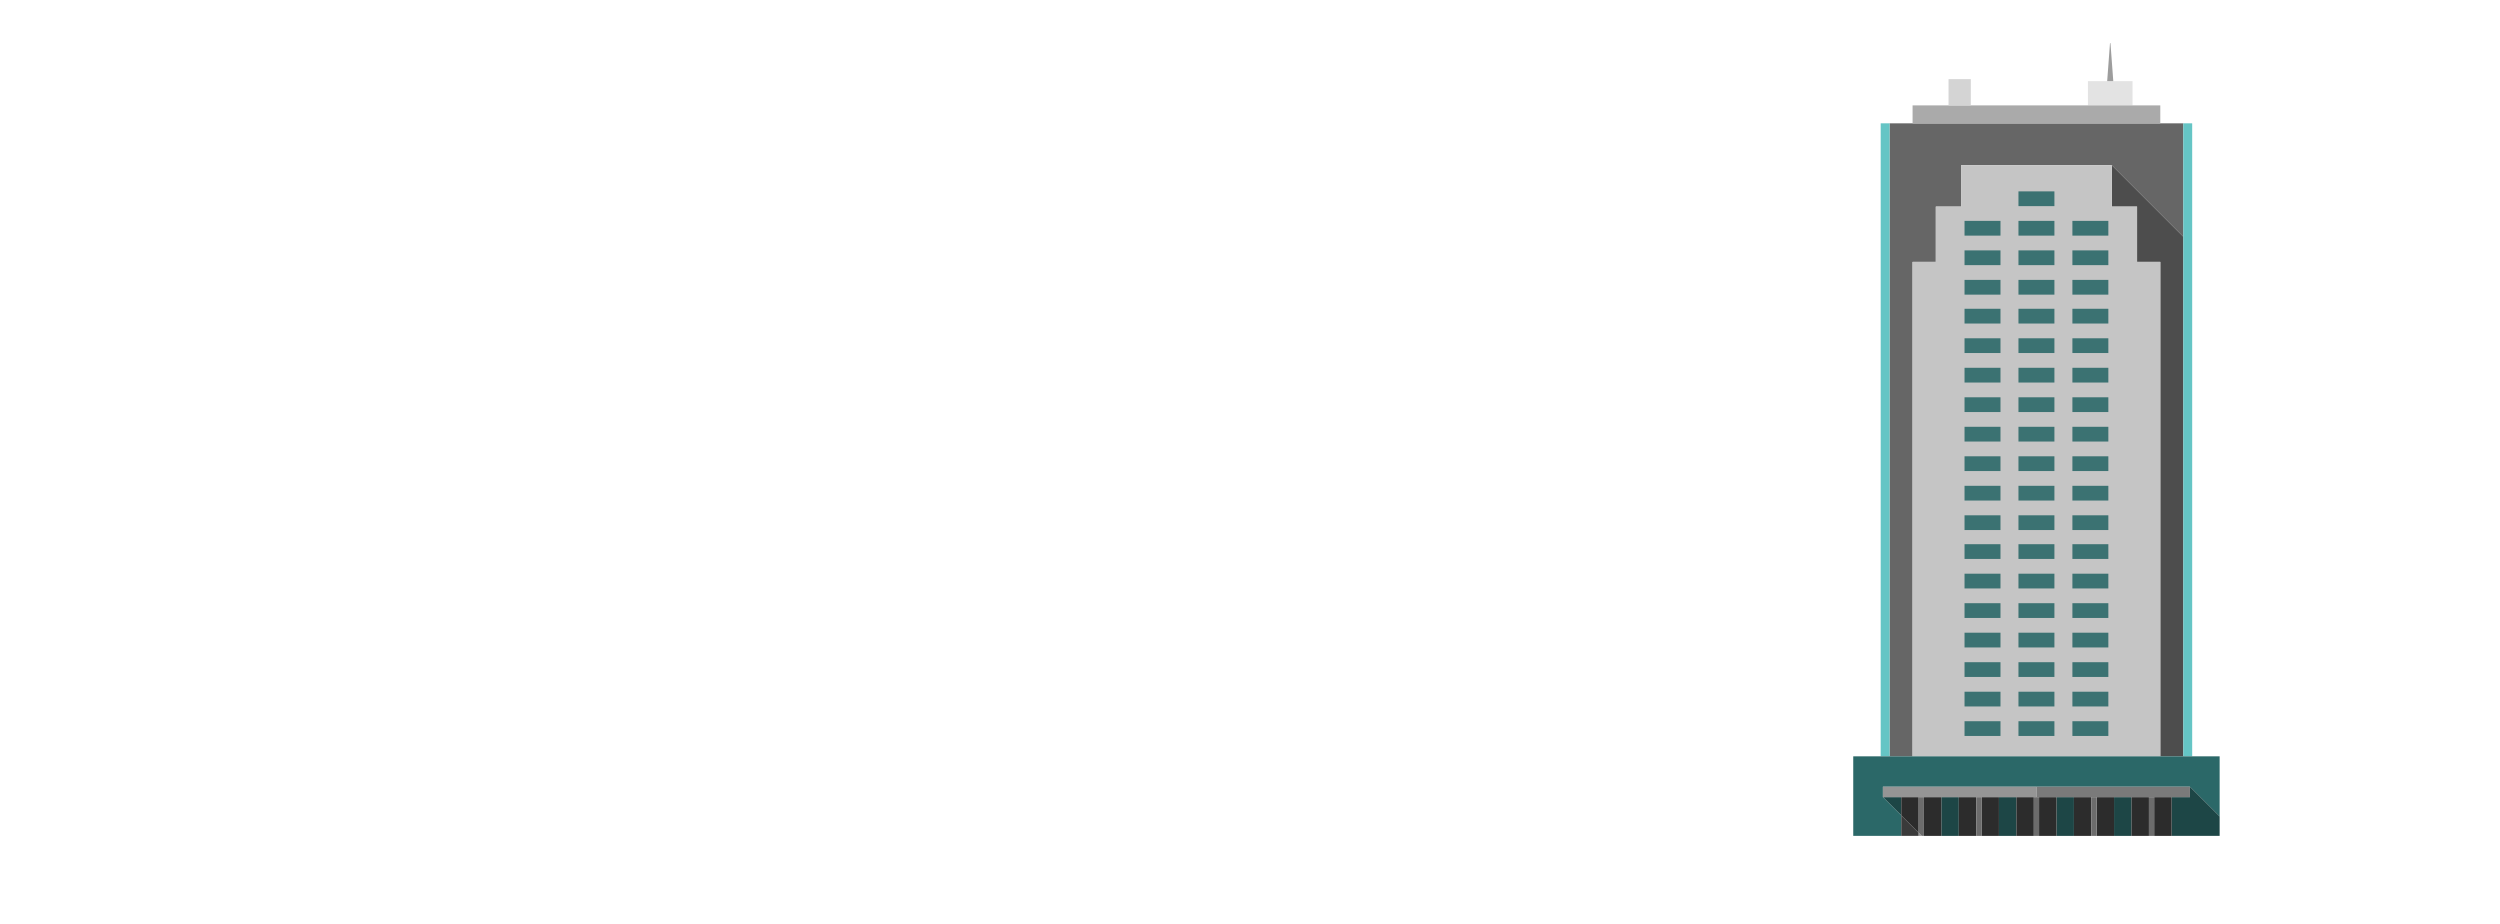 <?xml version="1.0" standalone="no"?><!-- Generator: Gravit.io --><svg xmlns="http://www.w3.org/2000/svg" xmlns:xlink="http://www.w3.org/1999/xlink" style="isolation:isolate" viewBox="0 0 541.333 200" width="541.333" height="200"><defs><clipPath id="_clipPath_LZn2ygbACylGblDo9rUvimQN8B8M6pij"><rect width="541.333" height="200"/></clipPath></defs><g clip-path="url(#_clipPath_LZn2ygbACylGblDo9rUvimQN8B8M6pij)"><g><path d=" M 419.168 56.709 L 419.168 44.737 L 424.641 44.737 L 424.641 35.773 L 457.271 35.773 L 472.755 51.257 L 472.755 26.703 L 409.157 26.703 L 409.157 163.764 L 414.136 163.764 L 414.136 56.709 L 419.168 56.709" fill="rgb(102,102,102)"/><path d=" M 457.271 35.773 L 457.271 44.737 L 462.745 44.737 L 462.745 56.709 L 467.776 56.709 L 467.776 163.764 L 472.755 163.764 L 472.755 51.257 L 457.271 35.773" fill="rgb(77,77,77)"/><path d=" M 462.745 56.709 L 462.745 44.737 L 457.271 44.737 L 457.271 35.773 L 424.641 35.773 L 424.641 44.737 L 419.168 44.737 L 419.168 56.709 L 414.136 56.709 L 414.136 163.764 L 467.776 163.764 L 467.776 56.709 L 462.745 56.709" fill="rgb(197,197,197)"/><path d=" M 461.767 22.821 L 452.104 22.821 L 452.104 17.573 L 461.767 17.573 L 461.767 22.821 Z " fill="rgb(227,227,227)"/><path d=" M 456.987 9.333 L 456.884 9.333 L 456.273 17.573 L 457.596 17.573 L 456.987 9.333 Z " fill="rgb(157,157,157)"/><path d=" M 444.849 44.633 L 437.063 44.633 L 437.063 41.44 L 444.849 41.44 L 444.849 44.633 Z " fill="rgb(59,114,114)"/><path d=" M 444.849 51.021 L 437.063 51.021 L 437.063 47.828 L 444.849 47.828 L 444.849 51.021 Z " fill="rgb(59,114,114)"/><path d=" M 444.849 57.411 L 437.063 57.411 L 437.063 54.216 L 444.849 54.216 L 444.849 57.411 Z " fill="rgb(59,114,114)"/><path d=" M 444.849 63.8 L 437.063 63.8 L 437.063 60.605 L 444.849 60.605 L 444.849 63.8 Z " fill="rgb(59,114,114)"/><path d=" M 444.849 70.055 L 437.063 70.055 L 437.063 66.86 L 444.849 66.86 L 444.849 70.055 Z " fill="rgb(59,114,114)"/><path d=" M 444.849 76.443 L 437.063 76.443 L 437.063 73.249 L 444.849 73.249 L 444.849 76.443 Z " fill="rgb(59,114,114)"/><path d=" M 444.849 82.832 L 437.063 82.832 L 437.063 79.637 L 444.849 79.637 L 444.849 82.832 Z " fill="rgb(59,114,114)"/><path d=" M 444.849 89.22 L 437.063 89.22 L 437.063 86.027 L 444.849 86.027 L 444.849 89.22 Z " fill="rgb(59,114,114)"/><path d=" M 444.849 95.609 L 437.063 95.609 L 437.063 92.415 L 444.849 92.415 L 444.849 95.609 Z " fill="rgb(59,114,114)"/><path d=" M 444.849 101.997 L 437.063 101.997 L 437.063 98.803 L 444.849 98.803 L 444.849 101.997 Z " fill="rgb(59,114,114)"/><path d=" M 444.849 108.385 L 437.063 108.385 L 437.063 105.192 L 444.849 105.192 L 444.849 108.385 Z " fill="rgb(59,114,114)"/><path d=" M 444.849 114.773 L 437.063 114.773 L 437.063 111.58 L 444.849 111.58 L 444.849 114.773 Z " fill="rgb(59,114,114)"/><path d=" M 444.849 121.029 L 437.063 121.029 L 437.063 117.836 L 444.849 117.836 L 444.849 121.029 Z " fill="rgb(59,114,114)"/><path d=" M 444.849 127.419 L 437.063 127.419 L 437.063 124.224 L 444.849 124.224 L 444.849 127.419 Z " fill="rgb(59,114,114)"/><path d=" M 444.849 133.807 L 437.063 133.807 L 437.063 130.612 L 444.849 130.612 L 444.849 133.807 Z " fill="rgb(59,114,114)"/><path d=" M 444.849 140.195 L 437.063 140.195 L 437.063 137 L 444.849 137 L 444.849 140.195 Z " fill="rgb(59,114,114)"/><path d=" M 444.849 146.584 L 437.063 146.584 L 437.063 143.389 L 444.849 143.389 L 444.849 146.584 Z " fill="rgb(59,114,114)"/><path d=" M 444.849 152.972 L 437.063 152.972 L 437.063 149.779 L 444.849 149.779 L 444.849 152.972 Z " fill="rgb(59,114,114)"/><path d=" M 444.849 159.36 L 437.063 159.36 L 437.063 156.167 L 444.849 156.167 L 444.849 159.36 Z " fill="rgb(59,114,114)"/><path d=" M 456.527 51.021 L 448.743 51.021 L 448.743 47.828 L 456.527 47.828 L 456.527 51.021 Z " fill="rgb(59,114,114)"/><path d=" M 456.527 57.411 L 448.743 57.411 L 448.743 54.216 L 456.527 54.216 L 456.527 57.411 Z " fill="rgb(59,114,114)"/><path d=" M 456.527 63.8 L 448.743 63.8 L 448.743 60.605 L 456.527 60.605 L 456.527 63.8 Z " fill="rgb(59,114,114)"/><path d=" M 456.527 70.055 L 448.743 70.055 L 448.743 66.86 L 456.527 66.86 L 456.527 70.055 Z " fill="rgb(59,114,114)"/><path d=" M 456.527 76.443 L 448.743 76.443 L 448.743 73.249 L 456.527 73.249 L 456.527 76.443 Z " fill="rgb(59,114,114)"/><path d=" M 456.527 82.832 L 448.743 82.832 L 448.743 79.637 L 456.527 79.637 L 456.527 82.832 Z " fill="rgb(59,114,114)"/><path d=" M 456.527 89.22 L 448.743 89.22 L 448.743 86.027 L 456.527 86.027 L 456.527 89.22 Z " fill="rgb(59,114,114)"/><path d=" M 456.527 95.609 L 448.743 95.609 L 448.743 92.415 L 456.527 92.415 L 456.527 95.609 Z " fill="rgb(59,114,114)"/><path d=" M 456.527 101.997 L 448.743 101.997 L 448.743 98.803 L 456.527 98.803 L 456.527 101.997 Z " fill="rgb(59,114,114)"/><path d=" M 456.527 108.385 L 448.743 108.385 L 448.743 105.192 L 456.527 105.192 L 456.527 108.385 Z " fill="rgb(59,114,114)"/><path d=" M 456.527 114.773 L 448.743 114.773 L 448.743 111.58 L 456.527 111.58 L 456.527 114.773 Z " fill="rgb(59,114,114)"/><path d=" M 456.527 121.029 L 448.743 121.029 L 448.743 117.836 L 456.527 117.836 L 456.527 121.029 Z " fill="rgb(59,114,114)"/><path d=" M 456.527 127.419 L 448.743 127.419 L 448.743 124.224 L 456.527 124.224 L 456.527 127.419 Z " fill="rgb(59,114,114)"/><path d=" M 456.527 133.807 L 448.743 133.807 L 448.743 130.612 L 456.527 130.612 L 456.527 133.807 Z " fill="rgb(59,114,114)"/><path d=" M 456.527 140.195 L 448.743 140.195 L 448.743 137 L 456.527 137 L 456.527 140.195 Z " fill="rgb(59,114,114)"/><path d=" M 456.527 146.584 L 448.743 146.584 L 448.743 143.389 L 456.527 143.389 L 456.527 146.584 Z " fill="rgb(59,114,114)"/><path d=" M 456.527 152.972 L 448.743 152.972 L 448.743 149.779 L 456.527 149.779 L 456.527 152.972 Z " fill="rgb(59,114,114)"/><path d=" M 456.527 159.36 L 448.743 159.36 L 448.743 156.167 L 456.527 156.167 L 456.527 159.36 Z " fill="rgb(59,114,114)"/><path d=" M 433.171 51.021 L 425.385 51.021 L 425.385 47.828 L 433.171 47.828 L 433.171 51.021 Z " fill="rgb(59,114,114)"/><path d=" M 433.171 57.411 L 425.385 57.411 L 425.385 54.216 L 433.171 54.216 L 433.171 57.411 Z " fill="rgb(59,114,114)"/><path d=" M 433.171 63.8 L 425.385 63.8 L 425.385 60.605 L 433.171 60.605 L 433.171 63.8 Z " fill="rgb(59,114,114)"/><path d=" M 433.171 70.055 L 425.385 70.055 L 425.385 66.86 L 433.171 66.86 L 433.171 70.055 Z " fill="rgb(59,114,114)"/><path d=" M 433.171 76.443 L 425.385 76.443 L 425.385 73.249 L 433.171 73.249 L 433.171 76.443 Z " fill="rgb(59,114,114)"/><path d=" M 433.171 82.832 L 425.385 82.832 L 425.385 79.637 L 433.171 79.637 L 433.171 82.832 Z " fill="rgb(59,114,114)"/><path d=" M 433.171 89.22 L 425.385 89.22 L 425.385 86.027 L 433.171 86.027 L 433.171 89.22 Z " fill="rgb(59,114,114)"/><path d=" M 433.171 95.609 L 425.385 95.609 L 425.385 92.415 L 433.171 92.415 L 433.171 95.609 Z " fill="rgb(59,114,114)"/><path d=" M 433.171 101.997 L 425.385 101.997 L 425.385 98.803 L 433.171 98.803 L 433.171 101.997 Z " fill="rgb(59,114,114)"/><path d=" M 433.171 108.385 L 425.385 108.385 L 425.385 105.192 L 433.171 105.192 L 433.171 108.385 Z " fill="rgb(59,114,114)"/><path d=" M 433.171 114.773 L 425.385 114.773 L 425.385 111.58 L 433.171 111.58 L 433.171 114.773 Z " fill="rgb(59,114,114)"/><path d=" M 433.171 121.029 L 425.385 121.029 L 425.385 117.836 L 433.171 117.836 L 433.171 121.029 Z " fill="rgb(59,114,114)"/><path d=" M 433.171 127.419 L 425.385 127.419 L 425.385 124.224 L 433.171 124.224 L 433.171 127.419 Z " fill="rgb(59,114,114)"/><path d=" M 433.171 133.807 L 425.385 133.807 L 425.385 130.612 L 433.171 130.612 L 433.171 133.807 Z " fill="rgb(59,114,114)"/><path d=" M 433.171 140.195 L 425.385 140.195 L 425.385 137 L 433.171 137 L 433.171 140.195 Z " fill="rgb(59,114,114)"/><path d=" M 433.171 146.584 L 425.385 146.584 L 425.385 143.389 L 433.171 143.389 L 433.171 146.584 Z " fill="rgb(59,114,114)"/><path d=" M 433.171 152.972 L 425.385 152.972 L 425.385 149.779 L 433.171 149.779 L 433.171 152.972 Z " fill="rgb(59,114,114)"/><path d=" M 433.171 159.36 L 425.385 159.36 L 425.385 156.167 L 433.171 156.167 L 433.171 159.36 Z " fill="rgb(59,114,114)"/><path d=" M 467.776 26.804 L 414.136 26.804 L 414.136 22.821 L 467.776 22.821 L 467.776 26.804 Z " fill="rgb(170,170,170)"/><path d=" M 426.744 22.821 L 421.925 22.821 L 421.925 17.137 L 426.744 17.137 L 426.744 22.821 Z " fill="rgb(212,212,212)"/><path d=" M 474.681 163.764 L 472.755 163.764 L 472.755 26.703 L 474.681 26.703 L 474.681 163.764 Z " fill="rgb(101,197,197)"/><path d=" M 409.157 163.764 L 407.231 163.764 L 407.231 26.703 L 409.157 26.703 L 409.157 163.764 Z " fill="rgb(101,197,197)"/><path d=" M 420.372 172.607 L 420.372 180.999 L 424.149 180.999 L 424.149 172.607 L 420.372 172.607 Z " fill="rgb(29,70,70)"/><path d=" M 432.836 172.607 L 432.836 180.999 L 436.612 180.999 L 436.612 172.607 L 432.836 172.607 Z " fill="rgb(29,70,70)"/><path d=" M 445.3 172.607 L 445.3 180.999 L 449.077 180.999 L 449.077 172.607 L 445.3 172.607 Z " fill="rgb(29,70,70)"/><path d=" M 457.761 172.607 L 457.761 180.999 L 461.539 180.999 L 461.539 172.607 L 457.761 172.607 Z " fill="rgb(29,70,70)"/><path d=" M 407.712 172.607 L 411.687 176.581 L 411.687 172.607 L 407.712 172.607 Z " fill="rgb(29,70,70)"/><path d=" M 407.712 172.607 L 407.712 170.359 L 474.199 170.359 L 480.625 176.783 L 480.625 163.764 L 401.288 163.764 L 401.288 180.999 L 411.687 180.999 L 411.687 176.581 L 407.712 172.607" fill="rgb(43,104,104)"/><path d=" M 474.199 170.359 L 474.199 172.607 L 470.227 172.607 L 470.227 180.999 L 480.625 180.999 L 480.625 176.783 L 474.199 170.359" fill="rgb(29,70,70)"/><path d=" M 416.597 172.607 L 416.597 180.999 L 420.372 180.999 L 420.372 172.607 L 416.597 172.607 Z " fill="rgb(44,44,44)"/><path d=" M 411.687 176.581 L 415.464 180.359 L 415.464 172.607 L 411.687 172.607 L 411.687 176.581 Z " fill="rgb(44,44,44)"/><path d=" M 411.687 176.581 L 411.687 180.999 L 415.464 180.999 L 415.464 180.359 L 411.687 176.581 Z " fill="rgb(58,58,58)"/><path d=" M 415.464 172.607 L 415.464 180.359 L 416.104 180.999 L 416.597 180.999 L 416.597 172.607 L 415.464 172.607 Z " fill="rgb(108,108,108)"/><path d=" M 415.464 180.999 L 416.104 180.999 L 415.464 180.359 L 415.464 180.999 Z " fill="rgb(144,144,144)"/><path d=" M 424.149 172.607 L 424.149 180.999 L 427.927 180.999 L 427.927 172.607 L 424.149 172.607 Z " fill="rgb(44,44,44)"/><path d=" M 429.06 172.607 L 429.06 180.999 L 432.836 180.999 L 432.836 172.607 L 429.06 172.607 Z " fill="rgb(44,44,44)"/><path d=" M 427.927 172.607 L 427.927 180.999 L 429.06 180.999 L 429.06 172.607 L 427.927 172.607 Z " fill="rgb(108,108,108)"/><path d=" M 436.612 172.607 L 436.612 180.999 L 440.391 180.999 L 440.391 172.607 L 436.612 172.607 Z " fill="rgb(44,44,44)"/><path d=" M 441.523 172.607 L 441.523 180.999 L 445.3 180.999 L 445.3 172.607 L 441.523 172.607 Z " fill="rgb(44,44,44)"/><path d=" M 440.391 172.607 L 440.391 180.999 L 441.523 180.999 L 441.523 172.607 L 440.391 172.607 Z " fill="rgb(108,108,108)"/><path d=" M 453.984 172.607 L 453.984 180.999 L 457.761 180.999 L 457.761 172.607 L 453.984 172.607 Z " fill="rgb(44,44,44)"/><path d=" M 449.077 172.607 L 449.077 180.999 L 452.855 180.999 L 452.855 172.607 L 449.077 172.607 Z " fill="rgb(44,44,44)"/><path d=" M 452.855 172.607 L 452.855 180.999 L 453.984 180.999 L 453.984 172.607 L 452.855 172.607 Z " fill="rgb(108,108,108)"/><path d=" M 466.448 172.607 L 466.448 180.999 L 470.227 180.999 L 470.227 172.607 L 466.448 172.607 Z " fill="rgb(44,44,44)"/><path d=" M 461.539 172.607 L 461.539 180.999 L 465.316 180.999 L 465.316 172.607 L 461.539 172.607 Z " fill="rgb(44,44,44)"/><path d=" M 465.316 172.607 L 465.316 180.999 L 466.448 180.999 L 466.448 172.607 L 465.316 172.607 Z " fill="rgb(108,108,108)"/><path d=" M 407.712 170.359 L 407.712 172.607 L 440.956 172.607 L 440.956 170.359 L 407.712 170.359 Z " fill="rgb(149,149,149)"/><path d=" M 440.956 170.359 L 440.956 172.607 L 474.199 172.607 L 474.199 170.359 L 440.956 170.359 Z " fill="rgb(122,122,122)"/><path d=" M 1.969 598.236 L 1.02 598.236 L 1.02 561.195 L 1.969 561.195 L 1.969 598.236 Z " fill="rgb(232,232,232)"/></g></g></svg>